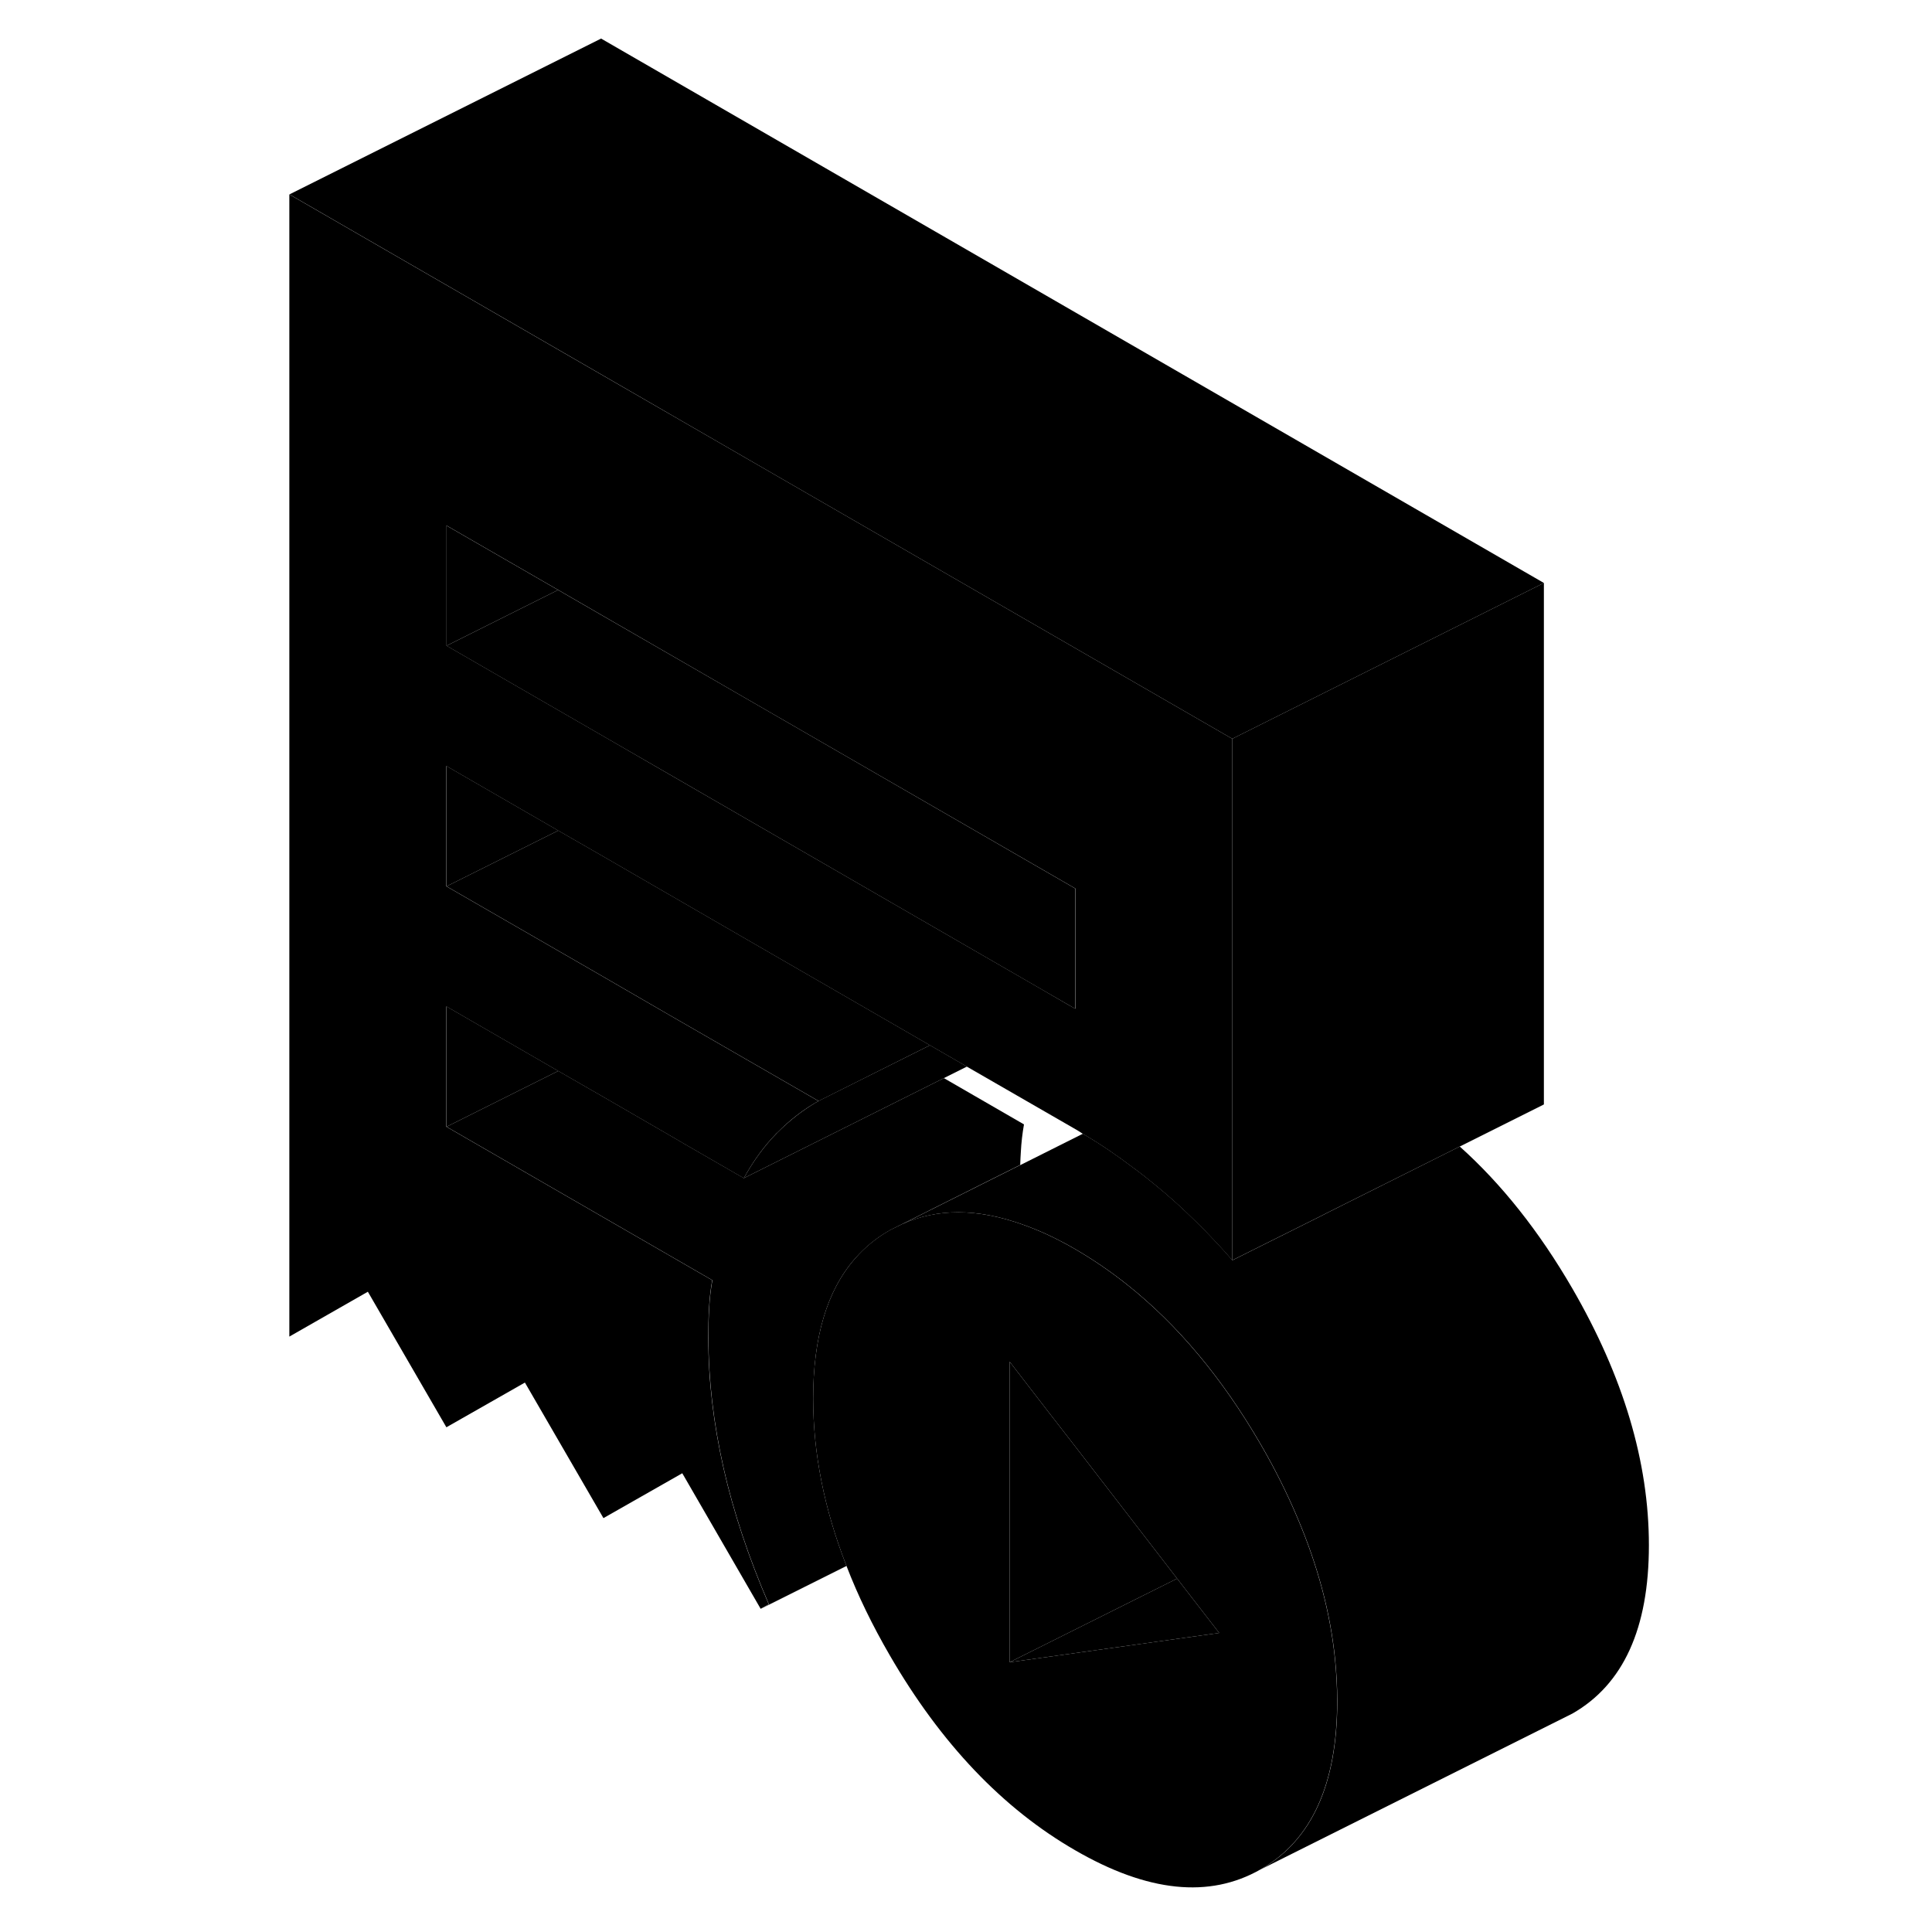 <svg width="24" height="24" viewBox="0 0 92 124" xmlns="http://www.w3.org/2000/svg" stroke-width="1px" stroke-linecap="round" stroke-linejoin="round">
    <path d="M53.01 57.026V64.746L52.471 64.436L50.86 63.506L26.991 49.716L22.57 47.166L12.66 41.446L19.82 37.866L22.57 39.456L32.66 45.276L53.01 57.026Z" class="pr-icon-iso-solid-stroke" stroke-linejoin="round"/>
    <path d="M19.82 37.866L12.66 41.446V33.736L19.82 37.866Z" class="pr-icon-iso-solid-stroke" stroke-linejoin="round"/>
    <path d="M49.721 72.166C49.62 72.746 49.55 73.336 49.52 73.926C49.5 74.196 49.49 74.476 49.48 74.766L41.12 78.956C40.25 79.446 39.52 80.046 38.88 80.776C37.08 82.826 36.19 85.826 36.19 89.766C36.19 93.276 36.9 96.856 38.33 100.506L32.83 103.256L33.35 102.966C32.06 99.976 31.08 97.056 30.44 94.206C29.8 91.356 29.471 88.586 29.471 85.876C29.471 85.176 29.48 84.526 29.52 83.926C29.55 83.336 29.62 82.746 29.721 82.166L12.66 72.316L19.83 68.736L22.58 70.316L27.33 73.066L27.89 73.396L31.741 75.616L44.58 69.196L49.721 72.166Z" class="pr-icon-iso-solid-stroke" stroke-linejoin="round"/>
    <path d="M83.09 37.416V70.886L77.69 73.586L69.15 77.856L68.8 78.036L63.09 80.886V47.416L83.09 37.416Z" class="pr-icon-iso-solid-stroke" stroke-linejoin="round"/>
    <path d="M83.09 37.416L63.09 47.416L32.65 29.846L22.58 24.026L2.58 12.476L22.58 2.476L83.09 37.416Z" class="pr-icon-iso-solid-stroke" stroke-linejoin="round"/>
    <path d="M46.06 68.456L31.741 75.616C32.361 74.496 33.07 73.526 33.88 72.706C34.7 71.886 35.58 71.206 36.53 70.666L42.21 67.826L43.69 67.086L46.06 68.456Z" class="pr-icon-iso-solid-stroke" stroke-linejoin="round"/>
    <path d="M43.69 67.086L42.21 67.826L36.54 70.666L26.98 65.156L22.58 62.606L12.66 56.886L19.83 53.306L22.58 54.886L32.66 60.716L43.69 67.086Z" class="pr-icon-iso-solid-stroke" stroke-linejoin="round"/>
    <path d="M89.83 99.176C89.83 104.516 88.19 108.116 84.91 109.986L64.91 119.986C68.19 118.116 69.83 114.516 69.83 109.176C69.83 108.286 69.78 107.386 69.69 106.486C69.39 103.516 68.59 100.506 67.29 97.446C66.63 95.876 65.84 94.286 64.91 92.686C62.44 88.436 59.58 85.016 56.34 82.446C55.27 81.596 54.17 80.846 53.02 80.176C51.83 79.486 50.69 78.956 49.59 78.576C46.72 77.556 44.15 77.546 41.89 78.576L49.48 74.776H49.49L53.5 72.766C54.6 73.406 55.67 74.136 56.75 74.956C57.23 75.306 57.71 75.686 58.18 76.076C59.04 76.776 59.87 77.526 60.69 78.336C61.1 78.736 61.51 79.146 61.91 79.576C62.31 79.996 62.71 80.436 63.1 80.886L68.81 78.036L69.16 77.856L77.69 73.586C80.38 75.996 82.79 79.036 84.91 82.686C88.19 88.346 89.83 93.836 89.83 99.176Z" class="pr-icon-iso-solid-stroke" stroke-linejoin="round"/>
    <path d="M32.65 29.846L22.57 24.026L2.57 12.476V85.786L7.61 82.906L12.65 91.606L17.69 88.736L22.73 97.436L27.79 94.556L32.82 103.256L33.34 102.966C32.05 99.976 31.07 97.056 30.43 94.206C29.79 91.356 29.46 88.586 29.46 85.876C29.46 85.176 29.47 84.526 29.51 83.926C29.54 83.336 29.61 82.746 29.71 82.166L12.65 72.316V64.596L19.82 68.736L22.57 70.316L27.32 73.066L27.88 73.396L31.73 75.616C31.73 75.616 31.73 75.606 31.741 75.616C32.06 75.036 32.4 74.506 32.76 74.016C32.93 73.786 33.11 73.556 33.29 73.346C33.48 73.126 33.67 72.916 33.87 72.706H33.88C34.7 71.876 35.57 71.206 36.53 70.666L26.971 65.156L22.57 62.606L12.65 56.886V49.166L19.82 53.306L22.57 54.886L32.65 60.716L43.68 67.086L46.05 68.456L53.01 72.466C53.16 72.556 53.34 72.656 53.49 72.766C54.59 73.406 55.66 74.136 56.74 74.956C57.221 75.306 57.7 75.686 58.17 76.076C59.03 76.776 59.86 77.526 60.68 78.336C61.09 78.736 61.5 79.146 61.9 79.576C62.3 79.996 62.7 80.436 63.09 80.886V47.416L32.65 29.846ZM53.02 64.746L52.471 64.436L50.87 63.506L26.991 49.716L22.58 47.166L12.67 41.446H12.66V33.736H12.67L19.83 37.866L22.58 39.456L32.66 45.276L53.02 57.026V64.746Z" class="pr-icon-iso-solid-stroke" stroke-linejoin="round"/>
    <path d="M19.83 68.736L12.66 72.316V64.596L19.83 68.736Z" class="pr-icon-iso-solid-stroke" stroke-linejoin="round"/>
    <path d="M19.83 53.306L12.66 56.886V49.166L19.83 53.306Z" class="pr-icon-iso-solid-stroke" stroke-linejoin="round"/>
    <path d="M69.68 106.486C69.38 103.516 68.58 100.506 67.28 97.446C66.62 95.876 65.83 94.286 64.9 92.686C62.43 88.436 59.57 85.016 56.33 82.446C55.26 81.596 54.16 80.846 53.01 80.176C51.82 79.486 50.68 78.956 49.58 78.576C46.71 77.556 44.14 77.546 41.88 78.576L41.11 78.956C40.25 79.446 39.51 80.046 38.88 80.776C37.08 82.826 36.19 85.826 36.19 89.766C36.19 93.276 36.9 96.856 38.33 100.506C39.06 102.406 39.99 104.316 41.11 106.246C44.39 111.906 48.36 116.076 53.01 118.756C57.66 121.446 61.62 121.856 64.9 119.986C68.18 118.116 69.82 114.516 69.82 109.176C69.82 108.286 69.77 107.386 69.68 106.486ZM48.8 106.686V87.396L51.34 90.686L53.18 93.056L59.55 101.316L62.25 104.806L48.8 106.686Z" class="pr-icon-iso-solid-stroke" stroke-linejoin="round"/>
    <path d="M62.25 104.806L48.8 106.686L59.55 101.316L62.25 104.806Z" class="pr-icon-iso-solid-stroke" stroke-linejoin="round"/>
    <path d="M59.55 101.316L48.8 106.686V87.396L51.34 90.686L53.18 93.056L59.55 101.316Z" class="pr-icon-iso-solid-stroke" stroke-linejoin="round"/>
    <path d="M49.721 72.166L29.721 82.166" class="pr-icon-iso-solid-stroke" stroke-linejoin="round"/>
</svg>